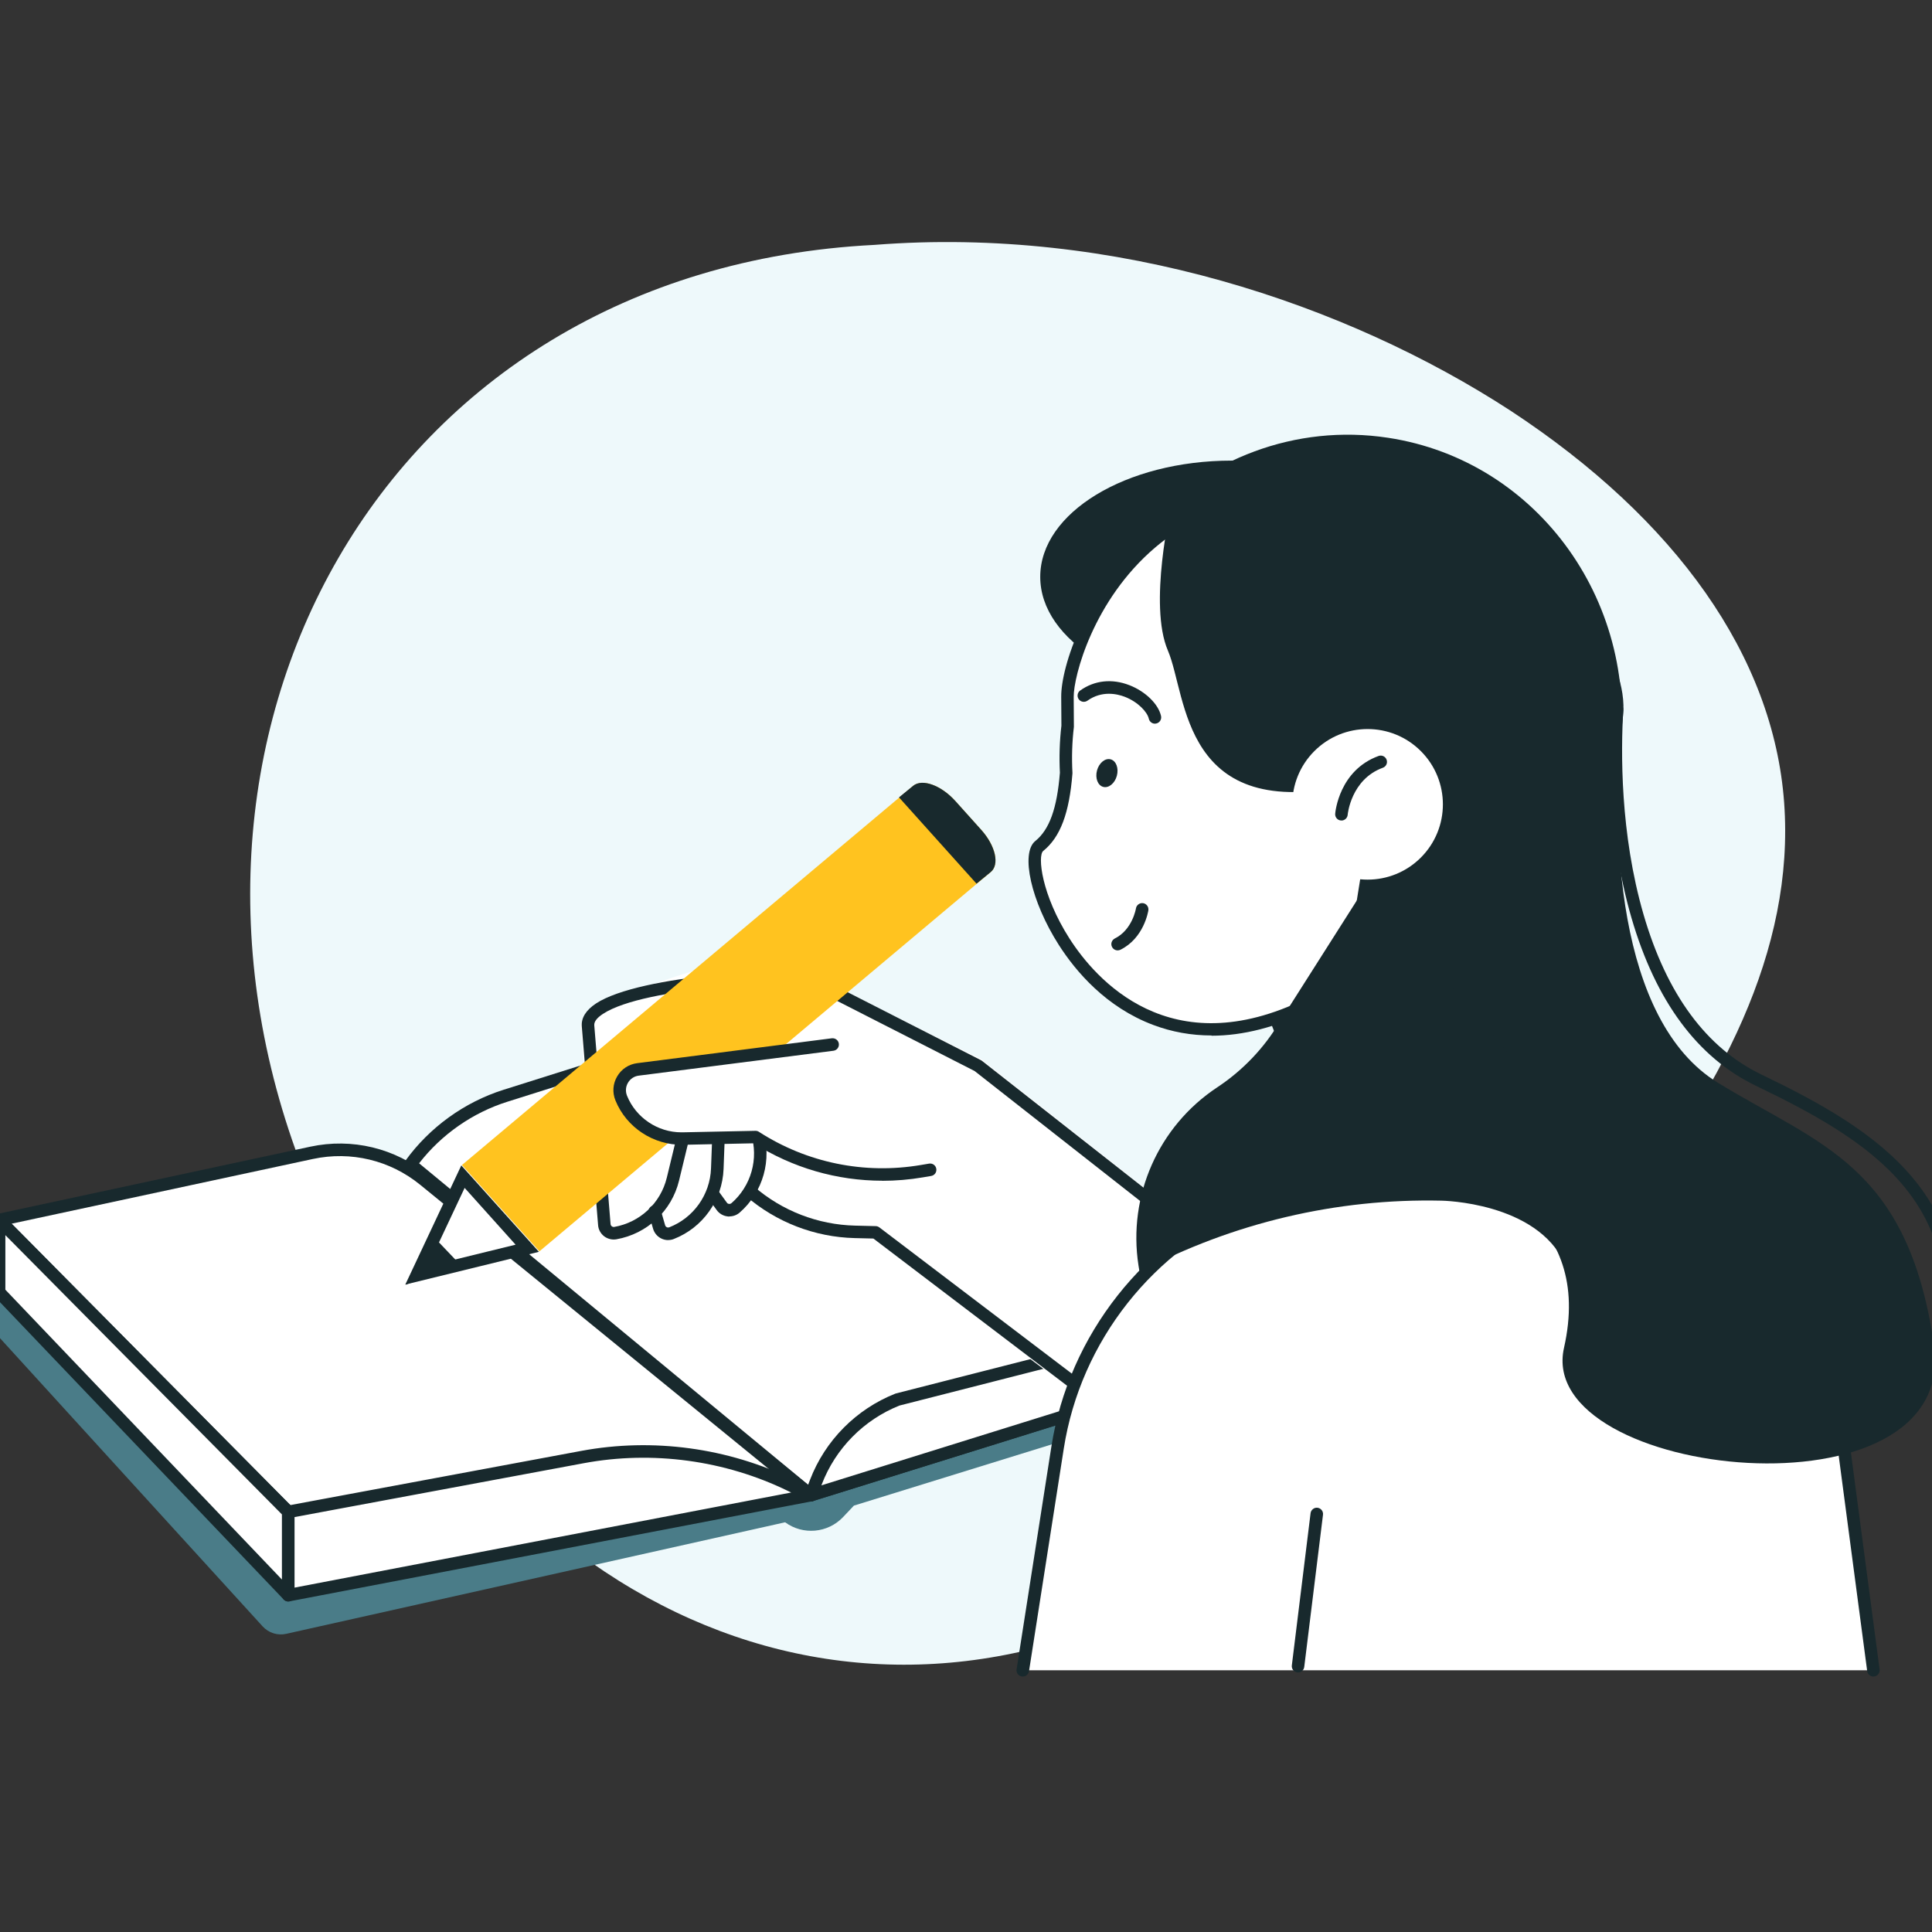 <svg width="200" height="200" viewBox="0 0 200 200" fill="none" xmlns="http://www.w3.org/2000/svg">
<rect x="0" y="0" width="200" height="200" fill="#333333" stroke="none"/>
<g clip-path="url(#clip0_756_7986)">
<path d="M90.518 25.351C115.47 23.392 139.427 31.49 156.375 42.517C173.491 53.763 183.591 67.94 184.694 83.091C185.805 98.388 178.132 112.916 166.764 127.267C155.242 141.401 140.025 155.36 122.585 164.407C88.876 183.323 50.252 168.011 31.841 122.294C13.411 76.866 39.211 27.961 90.518 25.351Z" fill="#EEF9FB"/>
<path d="M7.034 129.309L-1.19 131.808C-2.981 132.353 -3.598 134.579 -2.332 135.968L27.186 168.361C27.802 169.036 28.737 169.335 29.626 169.134L81.276 157.587C83.125 158.944 85.695 158.71 87.273 157.049L88.395 155.861L124.657 144.639L84.079 111.831L7.034 129.309Z" fill="#4A7C88"/>
<path d="M83.937 154.778L123.651 142.401L78.18 105.276L52.329 113.428C48.37 114.674 44.924 117.167 42.497 120.528L83.937 154.771V154.778Z" fill="white"/>
<path d="M83.937 155.426C83.788 155.426 83.639 155.374 83.522 155.277L42.081 121.034C41.815 120.82 41.77 120.431 41.971 120.152C44.463 116.699 48.078 114.09 52.135 112.811L77.986 104.659C78.193 104.594 78.42 104.64 78.589 104.776L124.06 141.9C124.248 142.05 124.332 142.29 124.287 142.523C124.242 142.757 124.073 142.952 123.846 143.017L84.132 155.394C84.067 155.413 84.002 155.42 83.937 155.42V155.426ZM43.386 120.424L84.08 154.05L122.301 142.141L78.037 106.003L52.524 114.051C48.922 115.186 45.697 117.439 43.386 120.424Z" fill="#18292D"/>
<path d="M83.938 154.777L84.463 153.407C85.963 149.513 89.026 146.417 92.907 144.879L118.401 138.369L123.651 142.4L83.938 154.777Z" fill="white"/>
<path d="M83.938 155.426C83.763 155.426 83.587 155.355 83.464 155.219C83.295 155.037 83.243 154.777 83.334 154.544L83.86 153.174C85.418 149.118 88.63 145.879 92.667 144.276C92.693 144.263 92.719 144.257 92.745 144.25L118.239 137.74C118.427 137.688 118.635 137.734 118.797 137.857L124.048 141.888C124.242 142.037 124.333 142.277 124.294 142.517C124.249 142.757 124.08 142.952 123.846 143.023L84.133 155.4C84.068 155.42 84.003 155.426 83.938 155.426ZM93.109 145.503C89.422 146.976 86.495 149.942 85.074 153.648L85.028 153.765L122.263 142.16L118.252 139.084L93.109 145.503Z" fill="#18292D"/>
<path d="M83.936 154.778L43.911 122.145C40.653 119.49 36.362 118.458 32.254 119.341L-0.093 126.286L29.833 156.504L83.936 154.778Z" fill="white"/>
<path d="M29.839 157.153C29.664 157.153 29.502 157.082 29.378 156.958L-0.555 126.746C-0.723 126.578 -0.782 126.331 -0.717 126.104C-0.652 125.877 -0.464 125.701 -0.23 125.656L32.117 118.705C36.446 117.777 40.892 118.848 44.319 121.645L84.344 154.278C84.552 154.447 84.637 154.732 84.552 154.992C84.468 155.252 84.228 155.427 83.955 155.433L29.852 157.16C29.852 157.16 29.839 157.16 29.833 157.16L29.839 157.153ZM1.204 126.675L30.099 155.849L82.183 154.187L43.501 122.651C40.38 120.107 36.33 119.133 32.39 119.977L1.204 126.675Z" fill="#18292D"/>
<path d="M83.938 154.777L29.835 165.135V156.503L60.294 150.831C67.615 149.468 75.176 150.493 81.868 153.764L83.938 154.777Z" fill="white"/>
<path d="M29.841 165.784C29.692 165.784 29.542 165.732 29.425 165.635C29.276 165.511 29.192 165.33 29.192 165.135V156.503C29.192 156.191 29.413 155.925 29.724 155.867L60.183 150.194C67.582 148.818 75.39 149.876 82.159 153.18L84.229 154.192C84.482 154.316 84.625 154.582 84.586 154.861C84.547 155.14 84.34 155.361 84.067 155.413L29.964 165.771C29.925 165.778 29.88 165.784 29.841 165.784ZM30.49 157.042V164.35L81.906 154.504L81.581 154.348C75.065 151.168 67.549 150.142 60.416 151.473L30.49 157.048V157.042Z" fill="#18292D"/>
<path d="M29.84 156.504L-0.093 126.285V133.769L29.84 165.136V156.504Z" fill="white"/>
<path d="M29.839 165.785C29.664 165.785 29.495 165.713 29.372 165.584L-0.561 134.216C-0.678 134.093 -0.743 133.937 -0.743 133.768V126.285C-0.743 126.019 -0.58 125.785 -0.34 125.688C-0.094 125.584 0.185 125.642 0.367 125.831L30.294 156.049C30.411 156.173 30.482 156.335 30.482 156.504V165.136C30.482 165.402 30.32 165.642 30.073 165.739C29.995 165.772 29.911 165.785 29.833 165.785H29.839ZM0.555 133.509L29.184 163.513V156.77L0.555 127.862V133.509Z" fill="#18292D"/>
<path d="M101.876 109.891C101.805 109.787 101.714 109.703 101.603 109.645C101.603 109.645 87.273 102.687 82.36 99.74C78.044 97.151 59.929 104.102 60.111 106.257L61.799 126.831C61.838 127.317 62.084 127.765 62.467 128.064C62.85 128.362 63.35 128.486 63.83 128.401C65.154 128.168 66.368 127.623 67.393 126.844L67.51 127.24C67.646 127.707 67.971 128.096 68.412 128.317C68.847 128.531 69.36 128.557 69.814 128.375C70.009 128.298 70.204 128.213 70.392 128.122C71.846 127.421 73.027 126.305 73.838 124.962L74.104 125.331C74.39 125.727 74.831 125.987 75.311 126.039C75.642 126.078 75.973 126.019 76.266 125.877C76.402 125.812 76.532 125.727 76.648 125.624C77.077 125.254 77.453 124.845 77.784 124.403C80.835 126.805 84.593 128.187 88.487 128.278L90.187 128.317L118.621 149.676C118.725 149.858 118.66 149.508 118.861 149.56C119.036 149.605 119.147 149.423 119.309 149.345C119.328 149.332 119.354 149.326 119.374 149.313L138.974 139.85C139.156 139.74 139.409 139.824 139.448 139.623C139.494 139.415 139.708 139.727 139.584 139.558L101.876 109.891Z" fill="white"/>
<path d="M138.902 140.532C138.76 140.532 138.623 140.486 138.5 140.395L100.889 110.871L84.436 102.479C82.327 101.363 66.724 102.122 62.415 104.958C61.785 105.374 61.486 105.77 61.519 106.146L63.206 126.72C63.219 126.844 63.291 126.915 63.33 126.947C63.375 126.98 63.459 127.032 63.583 127.012C66.25 126.545 68.392 124.546 69.028 121.911L70.047 117.705C70.132 117.355 70.482 117.141 70.832 117.225C71.183 117.309 71.397 117.66 71.313 118.01L70.294 122.216C69.534 125.351 66.984 127.733 63.81 128.291C63.362 128.369 62.901 128.252 62.538 127.979C62.181 127.7 61.947 127.285 61.915 126.831L60.227 106.256C60.156 105.374 60.656 104.569 61.707 103.875C66.198 100.921 82.294 99.87 85.04 101.33L101.544 109.748C101.583 109.768 101.616 109.787 101.648 109.813L139.311 139.376C139.59 139.597 139.642 140.006 139.422 140.285C139.292 140.447 139.104 140.532 138.909 140.532H138.902Z" fill="#18292D"/>
<path d="M101.583 85.916L98.909 82.937C97.436 81.295 95.476 80.581 94.535 81.347L47.818 120.606L55.84 129.537L102.557 90.277C103.498 89.511 103.063 87.558 101.583 85.909V85.916Z" fill="#FFC31F"/>
<path d="M93.067 82.548L101.089 91.478L102.556 90.278C103.497 89.512 103.062 87.558 101.583 85.91L98.909 82.931C97.435 81.289 95.475 80.575 94.534 81.341L93.067 82.541V82.548Z" fill="#18292D"/>
<path d="M47.922 121.806L54.581 129.218L43.119 132.022L47.922 121.806Z" fill="white"/>
<path d="M48.097 122.969L53.374 128.849L44.288 131.075L48.097 122.975V122.969ZM47.753 120.645L41.958 132.977L55.788 129.589L47.753 120.645Z" fill="#18292D"/>
<path d="M47.487 130.757L44.962 128.109L41.977 133.003L47.487 130.757Z" fill="#18292D"/>
<path d="M69.165 128.375C68.918 128.375 68.672 128.317 68.451 128.207C68.042 128.005 67.737 127.642 67.607 127.201L67.147 125.604C67.049 125.26 67.244 124.903 67.588 124.799C67.932 124.702 68.289 124.897 68.393 125.241L68.854 126.837C68.886 126.954 68.97 127.012 69.022 127.038C69.068 127.064 69.165 127.09 69.282 127.051C71.8 126.065 73.501 123.676 73.604 120.963L73.715 118.036C73.728 117.679 74.033 117.381 74.39 117.413C74.747 117.426 75.026 117.731 75.013 118.088L74.903 121.015C74.779 124.241 72.761 127.084 69.756 128.259C69.567 128.336 69.366 128.369 69.165 128.369V128.375Z" fill="#18292D"/>
<path d="M75.499 125.935C75.44 125.935 75.375 125.935 75.317 125.922C74.863 125.87 74.454 125.63 74.188 125.26L73.214 123.916C73.006 123.624 73.071 123.222 73.363 123.008C73.655 122.8 74.058 122.865 74.272 123.157L75.246 124.5C75.317 124.604 75.414 124.624 75.473 124.63C75.525 124.63 75.629 124.63 75.719 124.552C77.764 122.774 78.556 119.951 77.744 117.368C77.634 117.024 77.829 116.66 78.166 116.556C78.51 116.453 78.874 116.641 78.977 116.978C79.945 120.055 78.997 123.41 76.57 125.526C76.271 125.786 75.895 125.922 75.505 125.922L75.499 125.935Z" fill="#18292D"/>
<path d="M86.195 108.125L66.043 110.702C64.635 110.883 63.778 112.35 64.31 113.661C65.355 116.244 67.893 117.912 70.677 117.854L78.219 117.698C83.32 120.989 89.466 122.248 95.451 121.229L96.294 121.086L86.202 108.125H86.195Z" fill="white"/>
<path d="M91.349 122.228C86.657 122.228 82.049 120.904 78.031 118.354L70.691 118.51C67.647 118.555 64.849 116.725 63.707 113.908C63.376 113.09 63.441 112.188 63.889 111.429C64.33 110.669 65.09 110.17 65.959 110.059L86.111 107.483C86.468 107.444 86.793 107.69 86.838 108.047C86.884 108.404 86.631 108.729 86.274 108.774L66.121 111.351C65.648 111.409 65.245 111.682 65.005 112.091C64.765 112.5 64.733 112.986 64.908 113.428C65.829 115.706 68.082 117.218 70.535 117.218C70.574 117.218 70.619 117.218 70.658 117.218L78.2 117.062C78.343 117.062 78.459 117.095 78.563 117.166C83.541 120.379 89.493 121.592 95.334 120.599L96.178 120.457C96.535 120.398 96.866 120.632 96.924 120.989C96.983 121.346 96.749 121.677 96.392 121.735L95.548 121.878C94.146 122.118 92.738 122.235 91.343 122.235L91.349 122.228Z" fill="#18292D"/>
<path d="M119.301 150.001C119.165 150.001 119.029 149.955 118.912 149.871L90.413 128.213L88.486 128.167C84.345 128.07 80.34 126.519 77.212 123.813C76.939 123.579 76.913 123.17 77.147 122.897C77.381 122.625 77.79 122.599 78.062 122.833C80.963 125.351 84.676 126.785 88.518 126.876L90.653 126.928C90.79 126.928 90.919 126.98 91.03 127.058L119.697 148.839C119.983 149.053 120.035 149.462 119.821 149.748C119.691 149.916 119.496 150.001 119.301 150.001Z" fill="#18292D"/>
<path d="M172.412 126.532L139.96 125.611L128.914 97.345L155.154 87.091L172.412 126.532Z" fill="white"/>
<path d="M172.412 127.181H172.392L139.941 126.259C139.681 126.253 139.448 126.091 139.357 125.844L128.31 97.579C128.18 97.248 128.343 96.871 128.68 96.735L154.92 86.481C155.245 86.351 155.608 86.507 155.751 86.825L173.015 126.266C173.106 126.467 173.08 126.707 172.957 126.889C172.833 127.071 172.632 127.175 172.418 127.175L172.412 127.181ZM140.408 124.974L171.406 125.857L154.804 87.928L129.751 97.722L140.408 124.981V124.974Z" fill="#18292D"/>
<path d="M105.88 172.905L109.482 149.845C111.267 138.435 118.88 128.784 129.563 124.397L148.924 116.44C155.661 113.668 163.313 114.22 169.582 117.926L178.377 123.125C184.523 126.753 188.657 133.009 189.592 140.084L193.934 172.905H105.88Z" fill="white"/>
<path d="M105.88 173.554C105.847 173.554 105.815 173.554 105.776 173.548C105.419 173.489 105.179 173.158 105.237 172.808L108.839 149.748C110.644 138.189 118.49 128.246 129.31 123.793L148.67 115.836C155.556 113.007 163.494 113.578 169.906 117.368L178.701 122.567C185.061 126.325 189.26 132.679 190.234 140L194.576 172.821C194.621 173.178 194.374 173.502 194.018 173.548C193.661 173.593 193.336 173.347 193.291 172.99L188.949 140.168C188.034 133.243 184.055 127.233 178.045 123.683L169.251 118.484C163.189 114.902 155.68 114.363 149.17 117.037L129.809 124.994C119.406 129.271 111.864 138.831 110.124 149.943L106.522 173.003C106.47 173.321 106.198 173.554 105.88 173.554Z" fill="#18292D"/>
<path d="M127.512 71.748C138.463 71.748 147.34 66.36 147.34 59.715C147.34 53.069 138.463 47.682 127.512 47.682C116.562 47.682 107.685 53.069 107.685 59.715C107.685 66.36 116.562 71.748 127.512 71.748Z" fill="#18292D"/>
<path d="M152.446 99.876C157.82 95.722 161.702 89.485 162.818 82.119C165.083 67.243 155.179 53.73 140.829 51.212C117.276 47.078 110.454 67.684 110.5 72.124C110.513 73.162 110.519 74.175 110.519 75.148C110.325 76.784 110.279 78.406 110.37 79.996C110.097 83.443 109.39 86.104 107.586 87.564C104.827 89.79 114.121 114.453 135.474 103.945L152.446 99.883V99.876Z" fill="white"/>
<path d="M125.414 107.191C123.324 107.191 121.306 106.828 119.378 106.101C114.511 104.27 111.376 100.584 109.604 97.813C106.748 93.341 105.613 88.317 107.177 87.058C108.637 85.877 109.422 83.696 109.721 79.99C109.637 78.374 109.688 76.739 109.877 75.116C109.877 74.156 109.87 73.163 109.857 72.137C109.825 69.054 112.408 61.052 118.762 55.658C124.577 50.726 132.041 49.019 140.939 50.583C155.867 53.205 165.758 67.107 163.46 82.23C162.35 89.512 158.58 95.963 152.842 100.402C152.557 100.623 152.154 100.571 151.934 100.285C151.713 100 151.765 99.597 152.05 99.377C157.522 95.145 161.124 88.986 162.175 82.041C164.369 67.62 154.945 54.367 140.712 51.875C132.203 50.382 125.103 51.991 119.599 56.664C113.167 62.123 111.129 70.028 111.149 72.144C111.162 73.189 111.168 74.195 111.168 75.175C111.168 75.201 111.168 75.227 111.168 75.252C110.98 76.83 110.935 78.42 111.019 79.984C111.019 80.01 111.019 80.042 111.019 80.068C110.694 84.183 109.766 86.656 107.995 88.09C107.391 88.577 107.806 92.601 110.701 97.138C113.375 101.324 121.111 110.306 135.189 103.381C135.507 103.226 135.896 103.355 136.058 103.68C136.214 104.004 136.084 104.387 135.76 104.55C132.151 106.328 128.692 107.217 125.414 107.217V107.191Z" fill="#18292D"/>
<path d="M143.697 45.319C134.072 43.852 124.817 47.539 118.554 54.347C121.163 54.042 123.837 54.062 126.53 54.471C144.813 57.248 157.099 76.187 153.965 96.761C153.789 97.903 153.569 99.026 153.309 100.129C160.675 95.775 166.14 88.142 167.555 78.848C170.009 62.707 159.332 47.695 143.697 45.319Z" fill="#18292D"/>
<path d="M115.698 98.383C115.458 98.383 115.231 98.254 115.114 98.02C114.952 97.702 115.088 97.313 115.406 97.15C117.223 96.255 117.593 94.055 117.593 94.035C117.652 93.684 117.983 93.444 118.333 93.496C118.684 93.548 118.93 93.879 118.878 94.236C118.859 94.353 118.418 97.118 115.984 98.319C115.893 98.364 115.796 98.383 115.698 98.383Z" fill="#18292D"/>
<path d="M119.561 74.915C119.262 74.915 118.996 74.707 118.925 74.402C118.769 73.701 117.796 72.656 116.433 72.131C115.634 71.826 114.07 71.469 112.571 72.533C112.279 72.741 111.87 72.669 111.669 72.384C111.461 72.092 111.533 71.683 111.818 71.482C113.298 70.43 115.102 70.229 116.9 70.924C118.568 71.566 119.918 72.884 120.191 74.123C120.268 74.474 120.048 74.818 119.697 74.896C119.652 74.909 119.606 74.909 119.554 74.909L119.561 74.915Z" fill="#18292D"/>
<path d="M115.615 80.315C115.401 81.1 114.765 81.613 114.2 81.457C113.635 81.301 113.35 80.542 113.564 79.75C113.778 78.965 114.414 78.452 114.979 78.608C115.543 78.764 115.829 79.523 115.615 80.315Z" fill="#18292D"/>
<path d="M201.279 141.609C201.234 141.609 201.189 141.609 201.143 141.596C200.793 141.518 200.572 141.174 200.643 140.823C204.129 124.63 193.712 118.14 181.789 112.409C175.74 109.501 171.405 103.654 168.893 95.028C166.401 86.461 166.479 77.777 166.745 73.37C166.764 73.013 167.089 72.74 167.433 72.76C167.79 72.779 168.062 73.091 168.043 73.448C167.783 77.777 167.705 86.286 170.139 94.671C172.541 102.927 176.649 108.502 182.354 111.241C194.27 116.972 205.595 123.994 201.915 141.096C201.851 141.401 201.578 141.609 201.279 141.609Z" fill="#18292D"/>
<path d="M121.236 52.426C121.236 52.426 118.86 62.596 120.898 67.341C122.93 72.085 122.281 85.28 139.876 81.237C146.08 79.809 132.756 111.397 143.264 116.485C153.771 121.567 164.954 125.974 161.904 139.532C158.853 153.09 202.909 157.835 200.203 139.195C197.49 120.555 188.338 118.523 177.837 112.085C167.329 105.646 166.654 85.987 168.011 74.13C169.367 62.272 143.27 40.231 121.236 52.426Z" fill="#18292D"/>
<path d="M147.085 88.777C150.129 85.733 150.129 80.797 147.085 77.753C144.041 74.709 139.106 74.709 136.062 77.753C133.017 80.797 133.018 85.733 136.062 88.777C139.106 91.821 144.041 91.821 147.085 88.777Z" fill="white"/>
<path d="M138.862 84.936C138.862 84.936 138.823 84.936 138.81 84.936C138.453 84.91 138.187 84.592 138.219 84.235C138.232 84.053 138.641 79.737 142.711 78.257C143.048 78.134 143.418 78.309 143.541 78.647C143.665 78.984 143.49 79.354 143.152 79.477C139.855 80.678 139.511 84.306 139.511 84.345C139.485 84.683 139.2 84.942 138.862 84.942V84.936Z" fill="#18292D"/>
<path d="M134.372 173.126C134.372 173.126 134.32 173.126 134.295 173.126C133.938 173.08 133.684 172.756 133.73 172.405L135.67 156.647C135.716 156.29 136.047 156.037 136.391 156.082C136.748 156.128 137.001 156.452 136.956 156.803L135.015 172.561C134.976 172.892 134.697 173.132 134.372 173.132V173.126Z" fill="#18292D"/>
<path d="M117.966 131.685L117.855 130.998C116.739 123.787 119.919 116.589 126.001 112.565C128.662 110.806 130.894 108.463 132.517 105.711L140.837 92.621C140.837 92.621 154.162 104.874 161.126 116.148C165.734 123.612 164.15 135.573 161.989 130.822C159.082 124.423 149.236 124.293 149.236 124.293C138.352 124.046 127.584 126.591 117.959 131.685H117.966Z" fill="#18292D"/>
</g>
<defs>
<clipPath id="clip0_756_7986">
<rect width="200" height="200" fill="white"/>
</clipPath>
</defs>
</svg>
